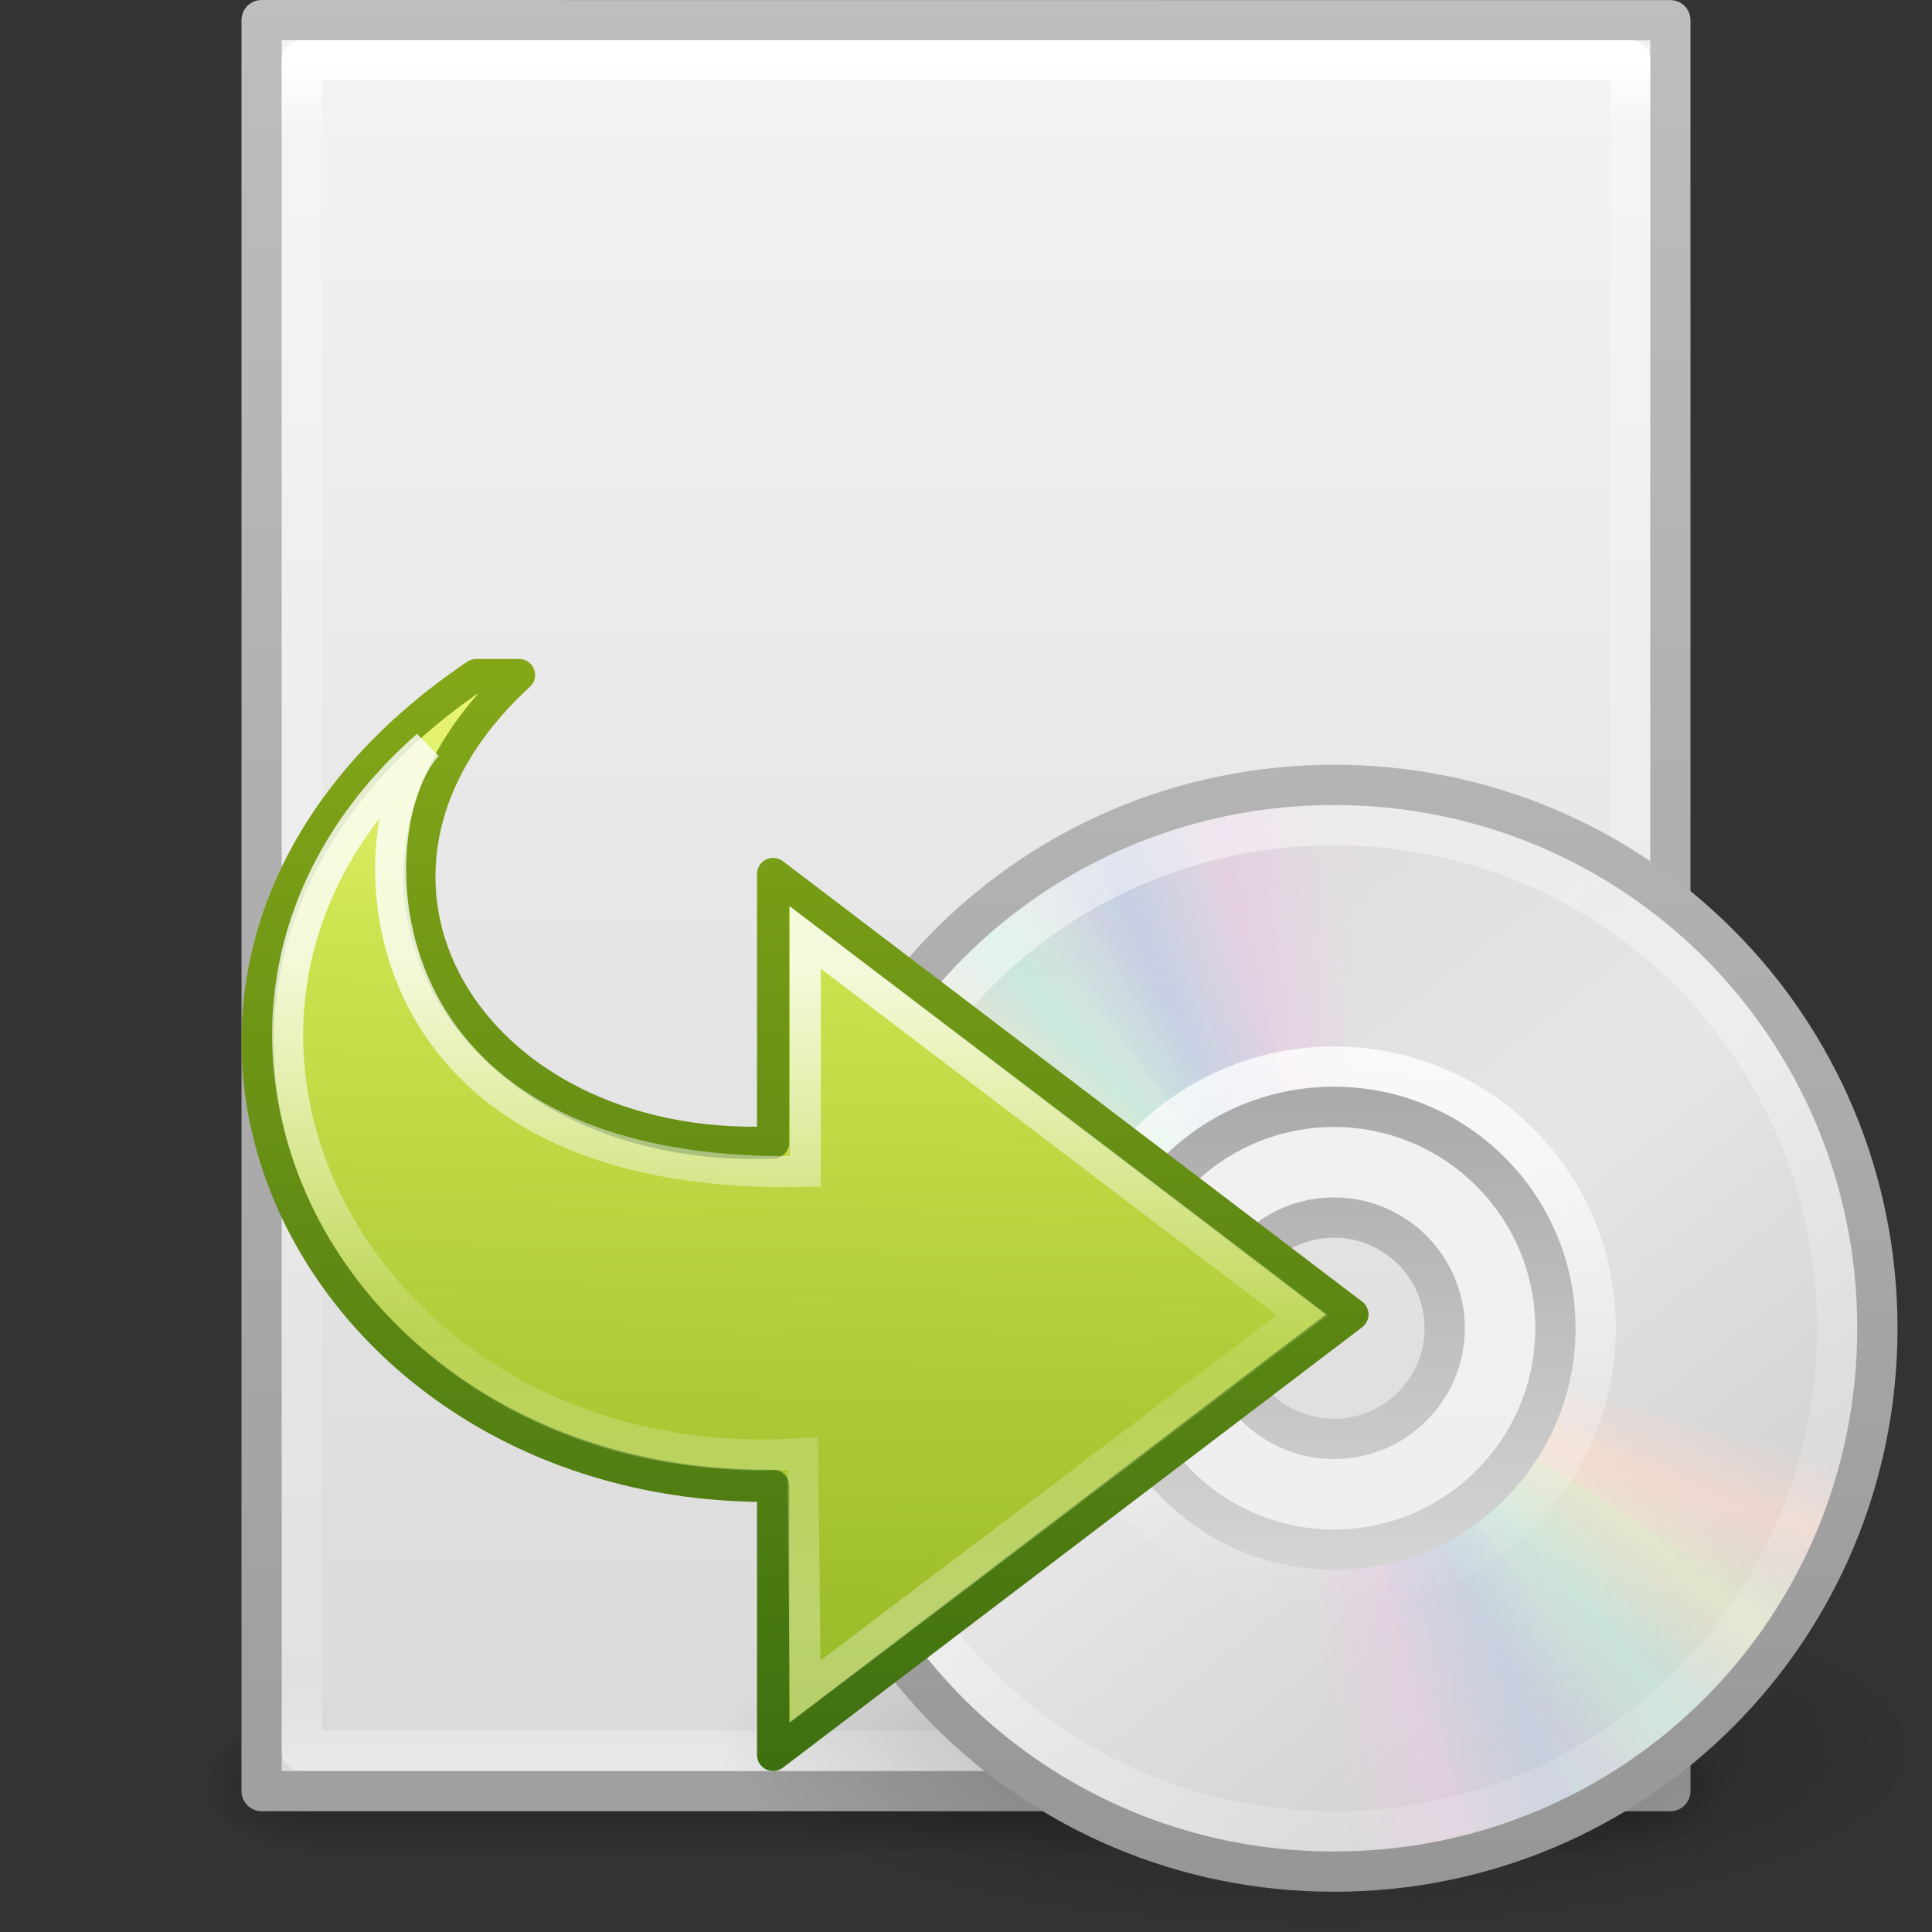<?xml version="1.0" encoding="UTF-8" standalone="no"?>
<!-- Created with Inkscape (http://www.inkscape.org/) -->

<svg
   xmlns:dc="http://purl.org/dc/elements/1.1/"
   xmlns:cc="http://creativecommons.org/ns#"
   xmlns:rdf="http://www.w3.org/1999/02/22-rdf-syntax-ns#"
   xmlns:svg="http://www.w3.org/2000/svg"
   xmlns="http://www.w3.org/2000/svg"
   xmlns:xlink="http://www.w3.org/1999/xlink"
   xmlns:sodipodi="http://sodipodi.sourceforge.net/DTD/sodipodi-0.dtd"
   xmlns:inkscape="http://www.inkscape.org/namespaces/inkscape"
   width="48px"
   height="48px"
   id="svg3509"
   version="1.1"
   inkscape:version="0.48.3.1 r9886"
   sodipodi:docname="iso-image-burn.svg">
  <rect width="100%" height="100%" fill="#333333" stroke="none"/>
  <defs
     id="defs3511">
    <linearGradient
       id="linearGradient4087">
      <stop
         offset="0"
         style="stop-color:#ffffff;stop-opacity:1;"
         id="stop4089" />
      <stop
         id="stop4091"
         style="stop-color:#ffffff;stop-opacity:0.235;"
         offset="0.512" />
      <stop
         offset="0.585"
         style="stop-color:#ffffff;stop-opacity:0.157;"
         id="stop4093" />
      <stop
         offset="1"
         style="stop-color:#ffffff;stop-opacity:0.392;"
         id="stop4095" />
    </linearGradient>
    <linearGradient
       inkscape:collect="always"
       xlink:href="#linearGradient3977"
       id="linearGradient3988"
       gradientUnits="userSpaceOnUse"
       gradientTransform="matrix(0.892,0,0,1.135,2.595,-4.743)"
       x1="24"
       y1="5.564"
       x2="24"
       y2="43" />
    <linearGradient
       id="linearGradient3977">
      <stop
         offset="0"
         style="stop-color:#ffffff;stop-opacity:1;"
         id="stop3979" />
      <stop
         id="stop3981"
         style="stop-color:#ffffff;stop-opacity:0.235;"
         offset="0.036" />
      <stop
         offset="0.951"
         style="stop-color:#ffffff;stop-opacity:0.157;"
         id="stop3983" />
      <stop
         offset="1"
         style="stop-color:#ffffff;stop-opacity:0.392;"
         id="stop3985" />
    </linearGradient>
    <linearGradient
       inkscape:collect="always"
       xlink:href="#linearGradient3600"
       id="linearGradient3322"
       gradientUnits="userSpaceOnUse"
       gradientTransform="matrix(1,0,0,0.956,-9.9999999e-8,-1.912)"
       x1="25.132"
       y1="0.985"
       x2="25.132"
       y2="47.013" />
    <linearGradient
       id="linearGradient3600">
      <stop
         id="stop3602"
         style="stop-color:#f4f4f4;stop-opacity:1"
         offset="0" />
      <stop
         id="stop3604"
         style="stop-color:#dbdbdb;stop-opacity:1"
         offset="1" />
    </linearGradient>
    <linearGradient
       inkscape:collect="always"
       xlink:href="#linearGradient3104"
       id="linearGradient3324"
       gradientUnits="userSpaceOnUse"
       gradientTransform="matrix(0.807,0,0,0.895,59.41,-2.977)"
       x1="-51.786"
       y1="50.786"
       x2="-51.786"
       y2="2.906" />
    <linearGradient
       id="linearGradient3104">
      <stop
         id="stop3106"
         style="stop-color:#a0a0a0;stop-opacity:1;"
         offset="0" />
      <stop
         id="stop3108"
         style="stop-color:#bebebe;stop-opacity:1;"
         offset="1" />
    </linearGradient>
    <radialGradient
       inkscape:collect="always"
       xlink:href="#linearGradient5060"
       id="radialGradient3327"
       gradientUnits="userSpaceOnUse"
       gradientTransform="matrix(0.023,0,0,0.015,26.361,37.04)"
       cx="605.714"
       cy="486.648"
       fx="605.714"
       fy="486.648"
       r="117.143" />
    <linearGradient
       id="linearGradient5060">
      <stop
         id="stop5062"
         style="stop-color:#000000;stop-opacity:1"
         offset="0" />
      <stop
         id="stop5064"
         style="stop-color:#000000;stop-opacity:0"
         offset="1" />
    </linearGradient>
    <radialGradient
       inkscape:collect="always"
       xlink:href="#linearGradient5060"
       id="radialGradient3330"
       gradientUnits="userSpaceOnUse"
       gradientTransform="matrix(-0.023,0,0,0.015,21.623,37.04)"
       cx="605.714"
       cy="486.648"
       fx="605.714"
       fy="486.648"
       r="117.143" />
    <linearGradient
       id="linearGradient5048">
      <stop
         id="stop5050"
         style="stop-color:#000000;stop-opacity:0"
         offset="0" />
      <stop
         id="stop5056"
         style="stop-color:#000000;stop-opacity:1"
         offset="0.5" />
      <stop
         id="stop5052"
         style="stop-color:#000000;stop-opacity:0"
         offset="1" />
    </linearGradient>
    <linearGradient
       y2="609.505"
       x2="302.857"
       y1="366.648"
       x1="302.857"
       gradientTransform="matrix(0.067,0,0,0.015,-0.341,37.04)"
       gradientUnits="userSpaceOnUse"
       id="linearGradient3507"
       xlink:href="#linearGradient5048"
       inkscape:collect="always" />
    <linearGradient
       inkscape:collect="always"
       xlink:href="#linearGradient4087"
       id="linearGradient3036"
       gradientUnits="userSpaceOnUse"
       gradientTransform="matrix(0,0.898,0.964,0,-4.859,9.856)"
       x1="38.941"
       y1="15.991"
       x2="20.576"
       y2="15.991" />
    <linearGradient
       inkscape:collect="always"
       xlink:href="#linearGradient3671-580-6"
       id="linearGradient3039"
       gradientUnits="userSpaceOnUse"
       gradientTransform="matrix(0.823,0,0,-0.766,-6.195,51.323)"
       x1="23.732"
       y1="4.418"
       x2="23.732"
       y2="42.04" />
    <linearGradient
       inkscape:collect="always"
       xlink:href="#linearGradient3707-662-8"
       id="linearGradient3041"
       gradientUnits="userSpaceOnUse"
       gradientTransform="matrix(0.823,0,0,-0.766,-6.195,51.323)"
       x1="35.998"
       y1="37.039"
       x2="35.998"
       y2="4.004" />
    <linearGradient
       id="linearGradient3707-662-8">
      <stop
         offset="0"
         style="stop-color:#542f57;stop-opacity:1"
         id="stop4098-9" />
      <stop
         offset="1"
         style="stop-color:#bb5ca4;stop-opacity:1"
         id="stop4100-6" />
    </linearGradient>
    <linearGradient
       id="linearGradient3671-580-6">
      <stop
         offset="0"
         style="stop-color:#fc93dc;stop-opacity:1"
         id="stop4088-6" />
      <stop
         offset="0.262"
         style="stop-color:#da72d3;stop-opacity:1"
         id="stop4090-4" />
      <stop
         offset="0.705"
         style="stop-color:#a33fab;stop-opacity:1"
         id="stop4092-6" />
      <stop
         offset="1"
         style="stop-color:#502b58;stop-opacity:1"
         id="stop4094-2" />
    </linearGradient>
    <linearGradient
       gradientTransform="matrix(0.688,0,0,0.688,16.643,16.5)"
       gradientUnits="userSpaceOnUse"
       xlink:href="#linearGradient3428"
       id="linearGradient3427"
       y2="32.509"
       x2="21.448"
       y1="15.5"
       x1="21.448" />
    <linearGradient
       id="linearGradient3428">
      <stop
         offset="0"
         style="stop-color:#aaaaaa;stop-opacity:1"
         id="stop3430" />
      <stop
         offset="1"
         style="stop-color:#d4d4d4;stop-opacity:1"
         id="stop3432" />
    </linearGradient>
    <linearGradient
       gradientTransform="matrix(0.328,0,0,0.328,25.149,24.792)"
       gradientUnits="userSpaceOnUse"
       xlink:href="#linearGradient6036-7"
       id="linearGradient3406"
       y2="45.962"
       x2="18.203"
       y1="4.038"
       x1="18.776" />
    <linearGradient
       id="linearGradient6036-7">
      <stop
         offset="0"
         style="stop-color:#ffffff;stop-opacity:1"
         id="stop6038-7" />
      <stop
         offset="1"
         style="stop-color:#ffffff;stop-opacity:0"
         id="stop6040-6" />
    </linearGradient>
    <linearGradient
       gradientTransform="matrix(0.659,0,0,0.659,17.338,17.195)"
       gradientUnits="userSpaceOnUse"
       xlink:href="#linearGradient3772"
       id="linearGradient3409"
       y2="45.176"
       x2="20.019"
       y1="3"
       x1="20.019" />
    <linearGradient
       id="linearGradient3772">
      <stop
         offset="0"
         style="stop-color:#b4b4b4;stop-opacity:1"
         id="stop3774" />
      <stop
         offset="1"
         style="stop-color:#969696;stop-opacity:1"
         id="stop3776" />
    </linearGradient>
    <linearGradient
       gradientTransform="matrix(0.631,0,0,0.631,17.771,17.215)"
       gradientUnits="userSpaceOnUse"
       xlink:href="#linearGradient6036-7"
       id="linearGradient3412"
       y2="54.698"
       x2="48.799"
       y1="3.61"
       x1="10.502" />
    <linearGradient
       id="linearGradient3921">
      <stop
         offset="0"
         style="stop-color:#ffffff;stop-opacity:1"
         id="stop3923" />
      <stop
         offset="1"
         style="stop-color:#ffffff;stop-opacity:0"
         id="stop3925" />
    </linearGradient>
    <linearGradient
       spreadMethod="reflect"
       gradientUnits="userSpaceOnUse"
       xlink:href="#linearGradient3487"
       id="linearGradient3436"
       y2="9.862"
       x2="24.274"
       y1="10.775"
       x1="20.58" />
    <linearGradient
       id="linearGradient3487">
      <stop
         offset="0"
         style="stop-color:#e6cde2;stop-opacity:1"
         id="stop3489" />
      <stop
         offset="1"
         style="stop-color:#e6cde2;stop-opacity:0"
         id="stop3491" />
    </linearGradient>
    <linearGradient
       spreadMethod="reflect"
       gradientUnits="userSpaceOnUse"
       xlink:href="#linearGradient3495"
       id="linearGradient3438"
       y2="9.796"
       x2="21.047"
       y1="11.2"
       x1="17.495" />
    <linearGradient
       id="linearGradient3495">
      <stop
         offset="0"
         style="stop-color:#c1cbe4;stop-opacity:1"
         id="stop3497" />
      <stop
         offset="1"
         style="stop-color:#c1cbe4;stop-opacity:0"
         id="stop3499" />
    </linearGradient>
    <linearGradient
       spreadMethod="reflect"
       gradientUnits="userSpaceOnUse"
       xlink:href="#linearGradient3503"
       id="linearGradient3440"
       y2="10.732"
       x2="16.994"
       y1="13.046"
       x1="14.085" />
    <linearGradient
       id="linearGradient3503">
      <stop
         offset="0"
         style="stop-color:#c4ebdd;stop-opacity:1"
         id="stop3505" />
      <stop
         offset="1"
         style="stop-color:#c4ebdd;stop-opacity:0"
         id="stop3507" />
    </linearGradient>
    <linearGradient
       spreadMethod="reflect"
       gradientUnits="userSpaceOnUse"
       xlink:href="#linearGradient3511"
       id="linearGradient3442"
       y2="13.462"
       x2="14.609"
       y1="16.188"
       x1="12.372" />
    <linearGradient
       id="linearGradient3511">
      <stop
         offset="0"
         style="stop-color:#ebeec7;stop-opacity:1"
         id="stop3513" />
      <stop
         offset="1"
         style="stop-color:#ebeec7;stop-opacity:0"
         id="stop3515" />
    </linearGradient>
    <linearGradient
       spreadMethod="reflect"
       gradientUnits="userSpaceOnUse"
       xlink:href="#linearGradient3519"
       id="linearGradient3444"
       y2="20.613"
       x2="9.73"
       y1="17.886"
       x1="10.609" />
    <linearGradient
       id="linearGradient3519">
      <stop
         offset="0"
         style="stop-color:#fcd9cd;stop-opacity:1"
         id="stop3521" />
      <stop
         offset="1"
         style="stop-color:#fcd9cd;stop-opacity:0"
         id="stop3523" />
    </linearGradient>
    <linearGradient
       spreadMethod="reflect"
       gradientUnits="userSpaceOnUse"
       xlink:href="#linearGradient3487"
       id="linearGradient3446"
       y2="9.862"
       x2="24.274"
       y1="10.775"
       x1="20.58" />
    <linearGradient
       id="linearGradient3948">
      <stop
         offset="0"
         style="stop-color:#e6cde2;stop-opacity:1"
         id="stop3950" />
      <stop
         offset="1"
         style="stop-color:#e6cde2;stop-opacity:0"
         id="stop3952" />
    </linearGradient>
    <linearGradient
       spreadMethod="reflect"
       gradientUnits="userSpaceOnUse"
       xlink:href="#linearGradient3495"
       id="linearGradient3448"
       y2="9.796"
       x2="21.047"
       y1="11.2"
       x1="17.495" />
    <linearGradient
       id="linearGradient3955">
      <stop
         offset="0"
         style="stop-color:#c1cbe4;stop-opacity:1"
         id="stop3957" />
      <stop
         offset="1"
         style="stop-color:#c1cbe4;stop-opacity:0"
         id="stop3959" />
    </linearGradient>
    <linearGradient
       spreadMethod="reflect"
       gradientUnits="userSpaceOnUse"
       xlink:href="#linearGradient3503"
       id="linearGradient3450"
       y2="10.732"
       x2="16.994"
       y1="13.046"
       x1="14.085" />
    <linearGradient
       id="linearGradient3962">
      <stop
         offset="0"
         style="stop-color:#c4ebdd;stop-opacity:1"
         id="stop3964" />
      <stop
         offset="1"
         style="stop-color:#c4ebdd;stop-opacity:0"
         id="stop3966" />
    </linearGradient>
    <linearGradient
       spreadMethod="reflect"
       gradientUnits="userSpaceOnUse"
       xlink:href="#linearGradient3511"
       id="linearGradient3452"
       y2="13.462"
       x2="14.609"
       y1="16.188"
       x1="12.372" />
    <linearGradient
       id="linearGradient3969">
      <stop
         offset="0"
         style="stop-color:#ebeec7;stop-opacity:1"
         id="stop3971" />
      <stop
         offset="1"
         style="stop-color:#ebeec7;stop-opacity:0"
         id="stop3973" />
    </linearGradient>
    <linearGradient
       spreadMethod="reflect"
       gradientUnits="userSpaceOnUse"
       xlink:href="#linearGradient3519"
       id="linearGradient3454"
       y2="20.613"
       x2="9.73"
       y1="17.886"
       x1="10.609" />
    <linearGradient
       id="linearGradient3976">
      <stop
         offset="0"
         style="stop-color:#fcd9cd;stop-opacity:1"
         id="stop3978" />
      <stop
         offset="1"
         style="stop-color:#fcd9cd;stop-opacity:0"
         id="stop3980" />
    </linearGradient>
    <linearGradient
       gradientTransform="matrix(0,0.771,-0.771,0,50.963,14.486)"
       gradientUnits="userSpaceOnUse"
       xlink:href="#linearGradient3263"
       id="linearGradient3431"
       y2="14.203"
       x2="35.391"
       y1="32.416"
       x1="12.274" />
    <linearGradient
       gradientUnits="userSpaceOnUse"
       id="linearGradient3263"
       y2="14.203"
       x2="35.391"
       y1="32.416"
       x1="12.274">
      <stop
         offset="0"
         style="stop-color:#dedbde;stop-opacity:1"
         id="stop3265" />
      <stop
         offset="0.5"
         style="stop-color:#e6e6e6;stop-opacity:1"
         id="stop3267" />
      <stop
         offset="1"
         style="stop-color:#d2d2d2;stop-opacity:1"
         id="stop3269" />
    </linearGradient>
    <radialGradient
       gradientTransform="matrix(0.663,0,0,0.199,17.4,35.166)"
       gradientUnits="userSpaceOnUse"
       xlink:href="#linearGradient23419-1"
       id="radialGradient3434"
       fy="41.636"
       fx="23.335"
       r="22.627"
       cy="41.636"
       cx="23.335" />
    <linearGradient
       id="linearGradient23419-1">
      <stop
         offset="0"
         style="stop-color:#000000;stop-opacity:1"
         id="stop23421-5" />
      <stop
         offset="1"
         style="stop-color:#000000;stop-opacity:0"
         id="stop23423-9" />
    </linearGradient>
    <radialGradient
       inkscape:collect="always"
       xlink:href="#linearGradient5060-2"
       id="radialGradient3071"
       gradientUnits="userSpaceOnUse"
       gradientTransform="matrix(0.023,0,0,0.015,26.361,37.04)"
       cx="605.714"
       cy="486.648"
       fx="605.714"
       fy="486.648"
       r="117.143" />
    <linearGradient
       id="linearGradient5060-2">
      <stop
         id="stop5062-6"
         style="stop-color:#000000;stop-opacity:1"
         offset="0" />
      <stop
         id="stop5064-4"
         style="stop-color:#000000;stop-opacity:0"
         offset="1" />
    </linearGradient>
    <radialGradient
       r="117.143"
       fy="486.648"
       fx="605.714"
       cy="486.648"
       cx="605.714"
       gradientTransform="matrix(0.023,0,0,0.015,26.504,37.04)"
       gradientUnits="userSpaceOnUse"
       id="radialGradient4015"
       xlink:href="#linearGradient5060-2"
       inkscape:collect="always" />
    <linearGradient
       y2="42.04"
       x2="23.732"
       y1="4.418"
       x1="23.732"
       gradientTransform="matrix(0.823,0,0,-0.766,11.219,47.615)"
       gradientUnits="userSpaceOnUse"
       id="linearGradient3081"
       xlink:href="#linearGradient3846"
       inkscape:collect="always" />
    <linearGradient
       id="linearGradient3846">
      <stop
         offset="0"
         style="stop-color:#fff3cb;stop-opacity:1"
         id="stop3848" />
      <stop
         offset="0.262"
         style="stop-color:#fdde76;stop-opacity:1"
         id="stop3850" />
      <stop
         offset="0.661"
         style="stop-color:#f9c440;stop-opacity:1"
         id="stop3852" />
      <stop
         offset="1"
         style="stop-color:#e48b20;stop-opacity:1"
         id="stop3854" />
    </linearGradient>
    <linearGradient
       y2="4.004"
       x2="35.998"
       y1="37.039"
       x1="35.998"
       gradientTransform="matrix(0.823,0,0,-0.766,11.219,47.615)"
       gradientUnits="userSpaceOnUse"
       id="linearGradient3083"
       xlink:href="#linearGradient3856"
       inkscape:collect="always" />
    <linearGradient
       id="linearGradient3856">
      <stop
         offset="0"
         style="stop-color:#b67926;stop-opacity:1"
         id="stop3858" />
      <stop
         offset="1"
         style="stop-color:#eab41a;stop-opacity:1"
         id="stop3860" />
    </linearGradient>
    <linearGradient
       inkscape:collect="always"
       xlink:href="#linearGradient4087-2"
       id="linearGradient3914"
       gradientUnits="userSpaceOnUse"
       gradientTransform="matrix(0,0.898,0.964,0,0.517,5.922)"
       x1="38.941"
       y1="15.991"
       x2="20.576"
       y2="15.991" />
    <linearGradient
       id="linearGradient4087-2">
      <stop
         offset="0"
         style="stop-color:#ffffff;stop-opacity:1;"
         id="stop4089-8" />
      <stop
         id="stop4091-0"
         style="stop-color:#ffffff;stop-opacity:0.235;"
         offset="0.512" />
      <stop
         offset="0.585"
         style="stop-color:#ffffff;stop-opacity:0.157;"
         id="stop4093-5" />
      <stop
         offset="1"
         style="stop-color:#ffffff;stop-opacity:0.392;"
         id="stop4095-5" />
    </linearGradient>
    <linearGradient
       y2="42.04"
       x2="23.732"
       y1="4.418"
       x1="23.732"
       gradientTransform="matrix(0.823,0,0,-0.766,-0.95,47.368)"
       gradientUnits="userSpaceOnUse"
       id="linearGradient3215"
       xlink:href="#linearGradient3846"
       inkscape:collect="always" />
    <linearGradient
       y2="4.004"
       x2="35.998"
       y1="37.039"
       x1="35.998"
       gradientTransform="matrix(0.823,0,0,-0.766,-0.95,47.368)"
       gradientUnits="userSpaceOnUse"
       id="linearGradient3217"
       xlink:href="#linearGradient3856"
       inkscape:collect="always" />
    <linearGradient
       y2="4.056"
       x2="18.946"
       y1="39.552"
       x1="19.744"
       gradientTransform="matrix(0.833,0,0,-0.775,4.938,38.581)"
       gradientUnits="userSpaceOnUse"
       id="linearGradient3270"
       xlink:href="#linearGradient3232"
       inkscape:collect="always" />
    <linearGradient
       id="linearGradient3232">
      <stop
         id="stop3234"
         style="stop-color:#eef87e;stop-opacity:1"
         offset="0" />
      <stop
         id="stop3236"
         style="stop-color:#cde34f;stop-opacity:1"
         offset="0.262" />
      <stop
         id="stop3238"
         style="stop-color:#93b723;stop-opacity:1"
         offset="1" />
      <stop
         id="stop3240"
         style="stop-color:#5a7e0d;stop-opacity:1"
         offset="1" />
    </linearGradient>
    <linearGradient
       y2="38.711"
       x2="29.418"
       y1="3.882"
       x1="29.617"
       gradientTransform="matrix(0.833,0,0,-0.775,4.938,38.581)"
       gradientUnits="userSpaceOnUse"
       id="linearGradient3272"
       xlink:href="#linearGradient2490-3-4"
       inkscape:collect="always" />
    <linearGradient
       id="linearGradient2490-3-4">
      <stop
         offset="0"
         style="stop-color:#3f7010;stop-opacity:1;"
         id="stop2492-3-3" />
      <stop
         offset="1"
         style="stop-color:#84a718;stop-opacity:1"
         id="stop2494-8-7" />
    </linearGradient>
    <linearGradient
       inkscape:collect="always"
       xlink:href="#linearGradient4087-4-6"
       id="linearGradient3230"
       gradientUnits="userSpaceOnUse"
       gradientTransform="matrix(0,0.909,0.976,0,0.566,4.824)"
       x1="20.843"
       y1="12.248"
       x2="38.492"
       y2="11.737" />
    <linearGradient
       id="linearGradient4087-4-6">
      <stop
         offset="0"
         style="stop-color:#ffffff;stop-opacity:1;"
         id="stop4089-0-9" />
      <stop
         id="stop4091-5-8"
         style="stop-color:#ffffff;stop-opacity:0.235;"
         offset="0.512" />
      <stop
         offset="0.585"
         style="stop-color:#ffffff;stop-opacity:0.157;"
         id="stop4093-9-7" />
      <stop
         offset="1"
         style="stop-color:#ffffff;stop-opacity:0.392;"
         id="stop4095-4-2" />
    </linearGradient>
    <linearGradient
       y2="4.056"
       x2="18.946"
       y1="39.552"
       x1="19.744"
       gradientTransform="matrix(0.833,0,0,-0.775,-0.919,46.766)"
       gradientUnits="userSpaceOnUse"
       id="linearGradient3169"
       xlink:href="#linearGradient3232"
       inkscape:collect="always" />
    <linearGradient
       y2="38.711"
       x2="29.418"
       y1="3.882"
       x1="29.617"
       gradientTransform="matrix(0.833,0,0,-0.775,-0.919,46.766)"
       gradientUnits="userSpaceOnUse"
       id="linearGradient3171"
       xlink:href="#linearGradient2490-3-4"
       inkscape:collect="always" />
  </defs>
  <sodipodi:namedview
     id="base"
     pagecolor="#ffffff"
     bordercolor="#666666"
     borderopacity="1.0"
     inkscape:pageopacity="0.0"
     inkscape:pageshadow="2"
     inkscape:zoom="18.208333"
     inkscape:cx="24"
     inkscape:cy="16.261749"
     inkscape:current-layer="layer1"
     showgrid="true"
     inkscape:grid-bbox="true"
     inkscape:document-units="px"
     inkscape:window-width="966"
     inkscape:window-height="809"
     inkscape:window-x="114"
     inkscape:window-y="132"
     inkscape:window-maximized="0"
     showguides="true"
     inkscape:guide-bbox="true" />
  <g
     id="layer1"
     inkscape:label="Layer 1"
     inkscape:groupmode="layer">
    <path
       inkscape:connector-curvature="0"
       style="opacity:0.3;fill:url(#radialGradient3330);fill-opacity:1;fill-rule:nonzero;stroke:none;stroke-width:1;marker:none;visibility:visible;display:inline;overflow:visible"
       id="path2881"
       d="m 7.738,42.43 c 0,0 0,3.57 0,3.57 -1.187,0.007 -2.868,-0.8 -2.868,-1.785 0,-0.985 1.324,-1.785 2.868,-1.785 z" />
    <rect
       style="opacity:0.3;fill:url(#linearGradient3507);fill-opacity:1;fill-rule:nonzero;stroke:none;stroke-width:1;marker:none;visibility:visible;display:inline;overflow:visible"
       id="rect2879"
       y="42.43"
       x="7.738"
       height="3.57"
       width="32.508" />
    <path
       inkscape:connector-curvature="0"
       style="opacity:0.3;fill:url(#radialGradient3327);fill-opacity:1;fill-rule:nonzero;stroke:none;stroke-width:1;marker:none;visibility:visible;display:inline;overflow:visible"
       id="path2883"
       d="m 40.246,42.43 c 0,0 0,3.57 0,3.57 1.187,0.007 2.868,-0.8 2.868,-1.785 0,-0.985 -1.324,-1.785 -2.868,-1.785 z" />
    <path
       inkscape:connector-curvature="0"
       style="fill:url(#linearGradient3322);fill-opacity:1;stroke:url(#linearGradient3324);stroke-width:1;stroke-linecap:butt;stroke-linejoin:round;stroke-miterlimit:4;stroke-opacity:1;stroke-dasharray:none;stroke-dashoffset:0;display:inline"
       id="path4160"
       d="m 6.5,0.5 c 8.02,0 35,0.003 35,0.003 l 4.2e-5,43.997 c 0,0 -23.333,0 -35,0 0,-14.667 0,-29.333 0,-44 z"
       sodipodi:nodetypes="ccccc" />
    <path
       style="fill:none;stroke:url(#linearGradient3988);stroke-width:1;stroke-linecap:round;stroke-linejoin:round;stroke-miterlimit:4;stroke-opacity:1;stroke-dasharray:none;stroke-dashoffset:0"
       d="m 40.5,43.5 -33,0 0,-42 33,0 z"
       id="rect6741-1"
       inkscape:connector-curvature="0"
       sodipodi:nodetypes="ccccc" />
    <path
       inkscape:connector-curvature="0"
       style="opacity:0.3;fill:url(#radialGradient3434);fill-opacity:1;fill-rule:evenodd;stroke:none;stroke-width:2;marker:none;visibility:visible;display:inline;overflow:visible"
       id="path23417-7"
       d="m 47.868,43.445 c 7.73e-4,2.485 -6.715,4.5 -15,4.5 -8.285,0 -15.001,-2.015 -15,-4.5 -7.72e-4,-2.485 6.715,-4.5 15,-4.5 8.285,0 15.001,2.015 15,4.5 z" />
    <path
       inkscape:connector-curvature="0"
       style="fill:url(#linearGradient3431);fill-rule:nonzero;stroke:none"
       id="path2781"
       d="m 46.643,33 c 0,-7.483 -6.017,-13.5 -13.5,-13.5 -7.483,0 -13.5,6.017 -13.5,13.5 -1e-6,7.483 6.017,13.5 13.5,13.5 7.483,-10e-7 13.5,-6.017 13.5,-13.5 z m -8.232,0 c 0,3.044 -2.224,5.268 -5.268,5.268 -3.044,0 -5.268,-2.224 -5.268,-5.268 0,-3.044 2.224,-5.268 5.268,-5.268 3.044,0 5.268,2.224 5.268,5.268 z" />
    <path
       inkscape:connector-curvature="0"
       style="opacity:0.5;fill:#ffffff;fill-opacity:1;fill-rule:nonzero;stroke:none;stroke-width:1;marker:none;visibility:visible;display:inline;overflow:visible;enable-background:accumulate"
       id="path2474"
       d="m 33.143,27.732 c -2.908,0 -5.268,2.36 -5.268,5.268 0,2.908 2.36,5.268 5.268,5.268 2.908,0 5.268,-2.36 5.268,-5.268 0,-2.908 -2.36,-5.268 -5.268,-5.268 z m 0,2.634 c 1.454,0 2.634,1.18 2.634,2.634 0,1.454 -1.18,2.634 -2.634,2.634 -1.454,0 -2.634,-1.18 -2.634,-2.634 0,-1.454 1.18,-2.634 2.634,-2.634 z" />
    <g
       id="g3527"
       transform="matrix(0.659,0,0,0.659,17.338,17.195)">
      <path
         inkscape:connector-curvature="0"
         style="opacity:0.8;fill:url(#linearGradient3446);fill-opacity:1;fill-rule:nonzero;stroke:none"
         id="path3296"
         transform="matrix(1,0.028,-0.028,1,0.692,-0.671)"
         d="m 24,3.5 c -2.976,0 -5.797,0.621 -8.344,1.75 L 20.625,16.344 C 21.66,15.885 22.795,15.625 24,15.625 c 0.032,0 0.062,-3.6e-4 0.094,0 l 0,-12.125 C 24.062,3.5 24.031,3.5 24,3.5 z" />
      <path
         inkscape:connector-curvature="0"
         style="opacity:0.8;fill:url(#linearGradient3448);fill-opacity:1;fill-rule:nonzero;stroke:none"
         id="path3308"
         d="m 19.597,3.998 c -2.907,0.638 -5.53,1.849 -7.775,3.497 l 7.23,9.772 c 0.913,-0.67 1.966,-1.167 3.143,-1.425 0.031,-0.007 0.06,-0.014 0.092,-0.02 L 19.689,3.977 c -0.031,0.007 -0.061,0.013 -0.092,0.02 z" />
      <path
         inkscape:connector-curvature="0"
         style="opacity:0.8;fill:url(#linearGradient3450);fill-opacity:1;fill-rule:nonzero;stroke:none"
         id="path3310"
         d="M 14.558,5.845 C 11.916,7.213 9.695,9.062 7.953,11.235 l 9.513,7.567 c 0.709,-0.883 1.597,-1.636 2.667,-2.19 0.028,-0.015 0.055,-0.029 0.083,-0.043 L 14.641,5.802 c -0.028,0.014 -0.055,0.029 -0.083,0.043 z" />
      <path
         inkscape:connector-curvature="0"
         style="opacity:0.8;fill:url(#linearGradient3452);fill-opacity:1;fill-rule:nonzero;stroke:none"
         id="path3312"
         d="M 10.169,8.933 C 7.97,10.939 6.304,13.299 5.184,15.85 L 16.331,20.697 c 0.456,-1.037 1.119,-1.994 2.009,-2.806 0.024,-0.022 0.045,-0.042 0.069,-0.063 L 10.238,8.87 c -0.023,0.021 -0.046,0.042 -0.069,0.063 z" />
      <path
         inkscape:connector-curvature="0"
         style="opacity:0.8;fill:url(#linearGradient3454);fill-opacity:1;fill-rule:nonzero;stroke:none"
         id="path3314"
         d="m 6.781,12.969 c -0.017,0.026 -0.046,0.067 -0.062,0.094 -1.148,1.793 -1.962,3.681 -2.5,5.625 l 11.75,3.125 C 16.184,21.049 16.487,20.298 16.938,19.594 16.955,19.567 16.982,19.527 17,19.5 L 6.781,12.969 z" />
    </g>
    <g
       style="opacity:0.8"
       id="g3642"
       transform="matrix(-0.659,0,0,-0.659,48.948,48.805)">
      <path
         inkscape:connector-curvature="0"
         style="opacity:0.8;fill:url(#linearGradient3436);fill-opacity:1;fill-rule:nonzero;stroke:none"
         id="path3644"
         transform="matrix(1,0.028,-0.028,1,0.692,-0.671)"
         d="m 24,3.5 c -2.976,0 -5.797,0.621 -8.344,1.75 L 20.625,16.344 C 21.66,15.885 22.795,15.625 24,15.625 c 0.032,0 0.062,-3.6e-4 0.094,0 l 0,-12.125 C 24.062,3.5 24.031,3.5 24,3.5 z" />
      <path
         inkscape:connector-curvature="0"
         style="opacity:0.8;fill:url(#linearGradient3438);fill-opacity:1;fill-rule:nonzero;stroke:none"
         id="path3646"
         d="m 19.597,3.998 c -2.907,0.638 -5.53,1.849 -7.775,3.497 l 7.23,9.772 c 0.913,-0.67 1.966,-1.167 3.143,-1.425 0.031,-0.007 0.06,-0.014 0.092,-0.02 L 19.689,3.977 c -0.031,0.007 -0.061,0.013 -0.092,0.02 z" />
      <path
         inkscape:connector-curvature="0"
         style="opacity:0.8;fill:url(#linearGradient3440);fill-opacity:1;fill-rule:nonzero;stroke:none"
         id="path3648"
         d="M 14.558,5.845 C 11.916,7.213 9.695,9.062 7.953,11.235 l 9.513,7.567 c 0.709,-0.883 1.597,-1.636 2.667,-2.19 0.028,-0.015 0.055,-0.029 0.083,-0.043 L 14.641,5.802 c -0.028,0.014 -0.055,0.029 -0.083,0.043 z" />
      <path
         inkscape:connector-curvature="0"
         style="opacity:0.8;fill:url(#linearGradient3442);fill-opacity:1;fill-rule:nonzero;stroke:none"
         id="path3650"
         d="M 10.169,8.933 C 7.97,10.939 6.304,13.299 5.184,15.85 L 16.331,20.697 c 0.456,-1.037 1.119,-1.994 2.009,-2.806 0.024,-0.022 0.045,-0.042 0.069,-0.063 L 10.238,8.87 c -0.023,0.021 -0.046,0.042 -0.069,0.063 z" />
      <path
         inkscape:connector-curvature="0"
         style="opacity:0.8;fill:url(#linearGradient3444);fill-opacity:1;fill-rule:nonzero;stroke:none"
         id="path3652"
         d="m 6.781,12.969 c -0.017,0.026 -0.046,0.067 -0.062,0.094 -1.148,1.793 -1.962,3.681 -2.5,5.625 l 11.75,3.125 C 16.184,21.049 16.487,20.298 16.938,19.594 16.955,19.567 16.982,19.527 17,19.5 L 6.781,12.969 z" />
    </g>
    <path
       inkscape:connector-curvature="0"
       style="opacity:0.5;fill:none;stroke:url(#linearGradient3412);stroke-width:1;stroke-miterlimit:4;stroke-opacity:1"
       id="path2787"
       d="M 33.143,20.5 C 26.214,20.5 20.643,26.071 20.643,33 c 0,6.929 5.571,12.5 12.5,12.5 6.929,0 12.5,-5.571 12.5,-12.5 0,-6.929 -5.571,-12.5 -12.5,-12.5 l 0,0 0,0 z" />
    <path
       inkscape:connector-curvature="0"
       style="fill:none;stroke:url(#linearGradient3409);stroke-width:1;stroke-miterlimit:4;stroke-opacity:1"
       id="path3287"
       d="m 33.143,19.5 c -7.483,0 -13.5,6.017 -13.5,13.5 0,7.483 6.017,13.5 13.5,13.5 7.483,0 13.5,-6.017 13.5,-13.5 -1e-6,-7.483 -6.017,-13.5 -13.5,-13.5 z" />
    <path
       inkscape:connector-curvature="0"
       style="opacity:0.8;fill:none;stroke:url(#linearGradient3406);stroke-width:1;stroke-miterlimit:4;stroke-opacity:1"
       id="path3281"
       d="m 33.143,26.5 c -3.603,0 -6.5,2.897 -6.5,6.5 0,3.603 2.897,6.5 6.5,6.5 3.603,0 6.5,-2.897 6.5,-6.5 0,-3.603 -2.897,-6.5 -6.5,-6.5 l 0,0 0,0 z" />
    <path
       inkscape:connector-curvature="0"
       style="fill:none;stroke:url(#linearGradient3427);stroke-width:1;stroke-linecap:butt;stroke-linejoin:round;stroke-miterlimit:4;stroke-opacity:1;stroke-dasharray:none;stroke-dashoffset:0;marker:none;visibility:visible;display:inline;overflow:visible;enable-background:accumulate"
       id="path3418"
       d="M 33.143,27.5 C 30.107,27.5 27.643,29.964 27.643,33 c 0,3.036 2.464,5.5 5.5,5.5 3.036,0 5.5,-2.464 5.5,-5.5 0,-3.036 -2.464,-5.5 -5.5,-5.5 z m 0,2.75 c 1.518,0 2.75,1.232 2.75,2.75 0,1.518 -1.232,2.75 -2.75,2.75 -1.518,0 -2.75,-1.232 -2.75,-2.75 0,-1.518 1.232,-2.75 2.75,-2.75 z" />
    <path
       inkscape:connector-curvature="0"
       style="fill:url(#linearGradient3169);fill-opacity:1;fill-rule:nonzero;stroke:url(#linearGradient3171);stroke-width:0.8;stroke-linecap:butt;stroke-linejoin:round;stroke-miterlimit:7;stroke-opacity:1;stroke-dasharray:none;stroke-dashoffset:0;marker:none;visibility:visible;display:block;overflow:visible"
       d="M 11.832,16.771 C 1.256,23.911 7.42,37.023 19.208,36.915 l 0,6.685 14.392,-10.943 -14.392,-10.943 0,6.671 C 11.605,28.679 7.459,21.753 12.894,16.771 z"
       id="path3503-3-3"
       sodipodi:nodetypes="cccccccc" />
    <path
       inkscape:connector-curvature="0"
       sodipodi:nodetypes="ccccccc"
       id="path3505-6-2"
       d="m 10.616,18.521 c -7.744,6.811 -1.605,18.335 9.327,17.591 l 0.065,5.913 L 32.36,32.675 l -12.352,-9.382 0,5.81 C 8.666,29.362 8.811,20.474 10.616,18.521 z"
       style="opacity:0.8;fill:none;stroke:url(#linearGradient3230);stroke-width:0.771;stroke-linecap:butt;stroke-linejoin:miter;stroke-miterlimit:7;stroke-opacity:1;stroke-dasharray:none;stroke-dashoffset:0;marker:none;visibility:visible;display:block;overflow:visible" />
  </g>
</svg>
